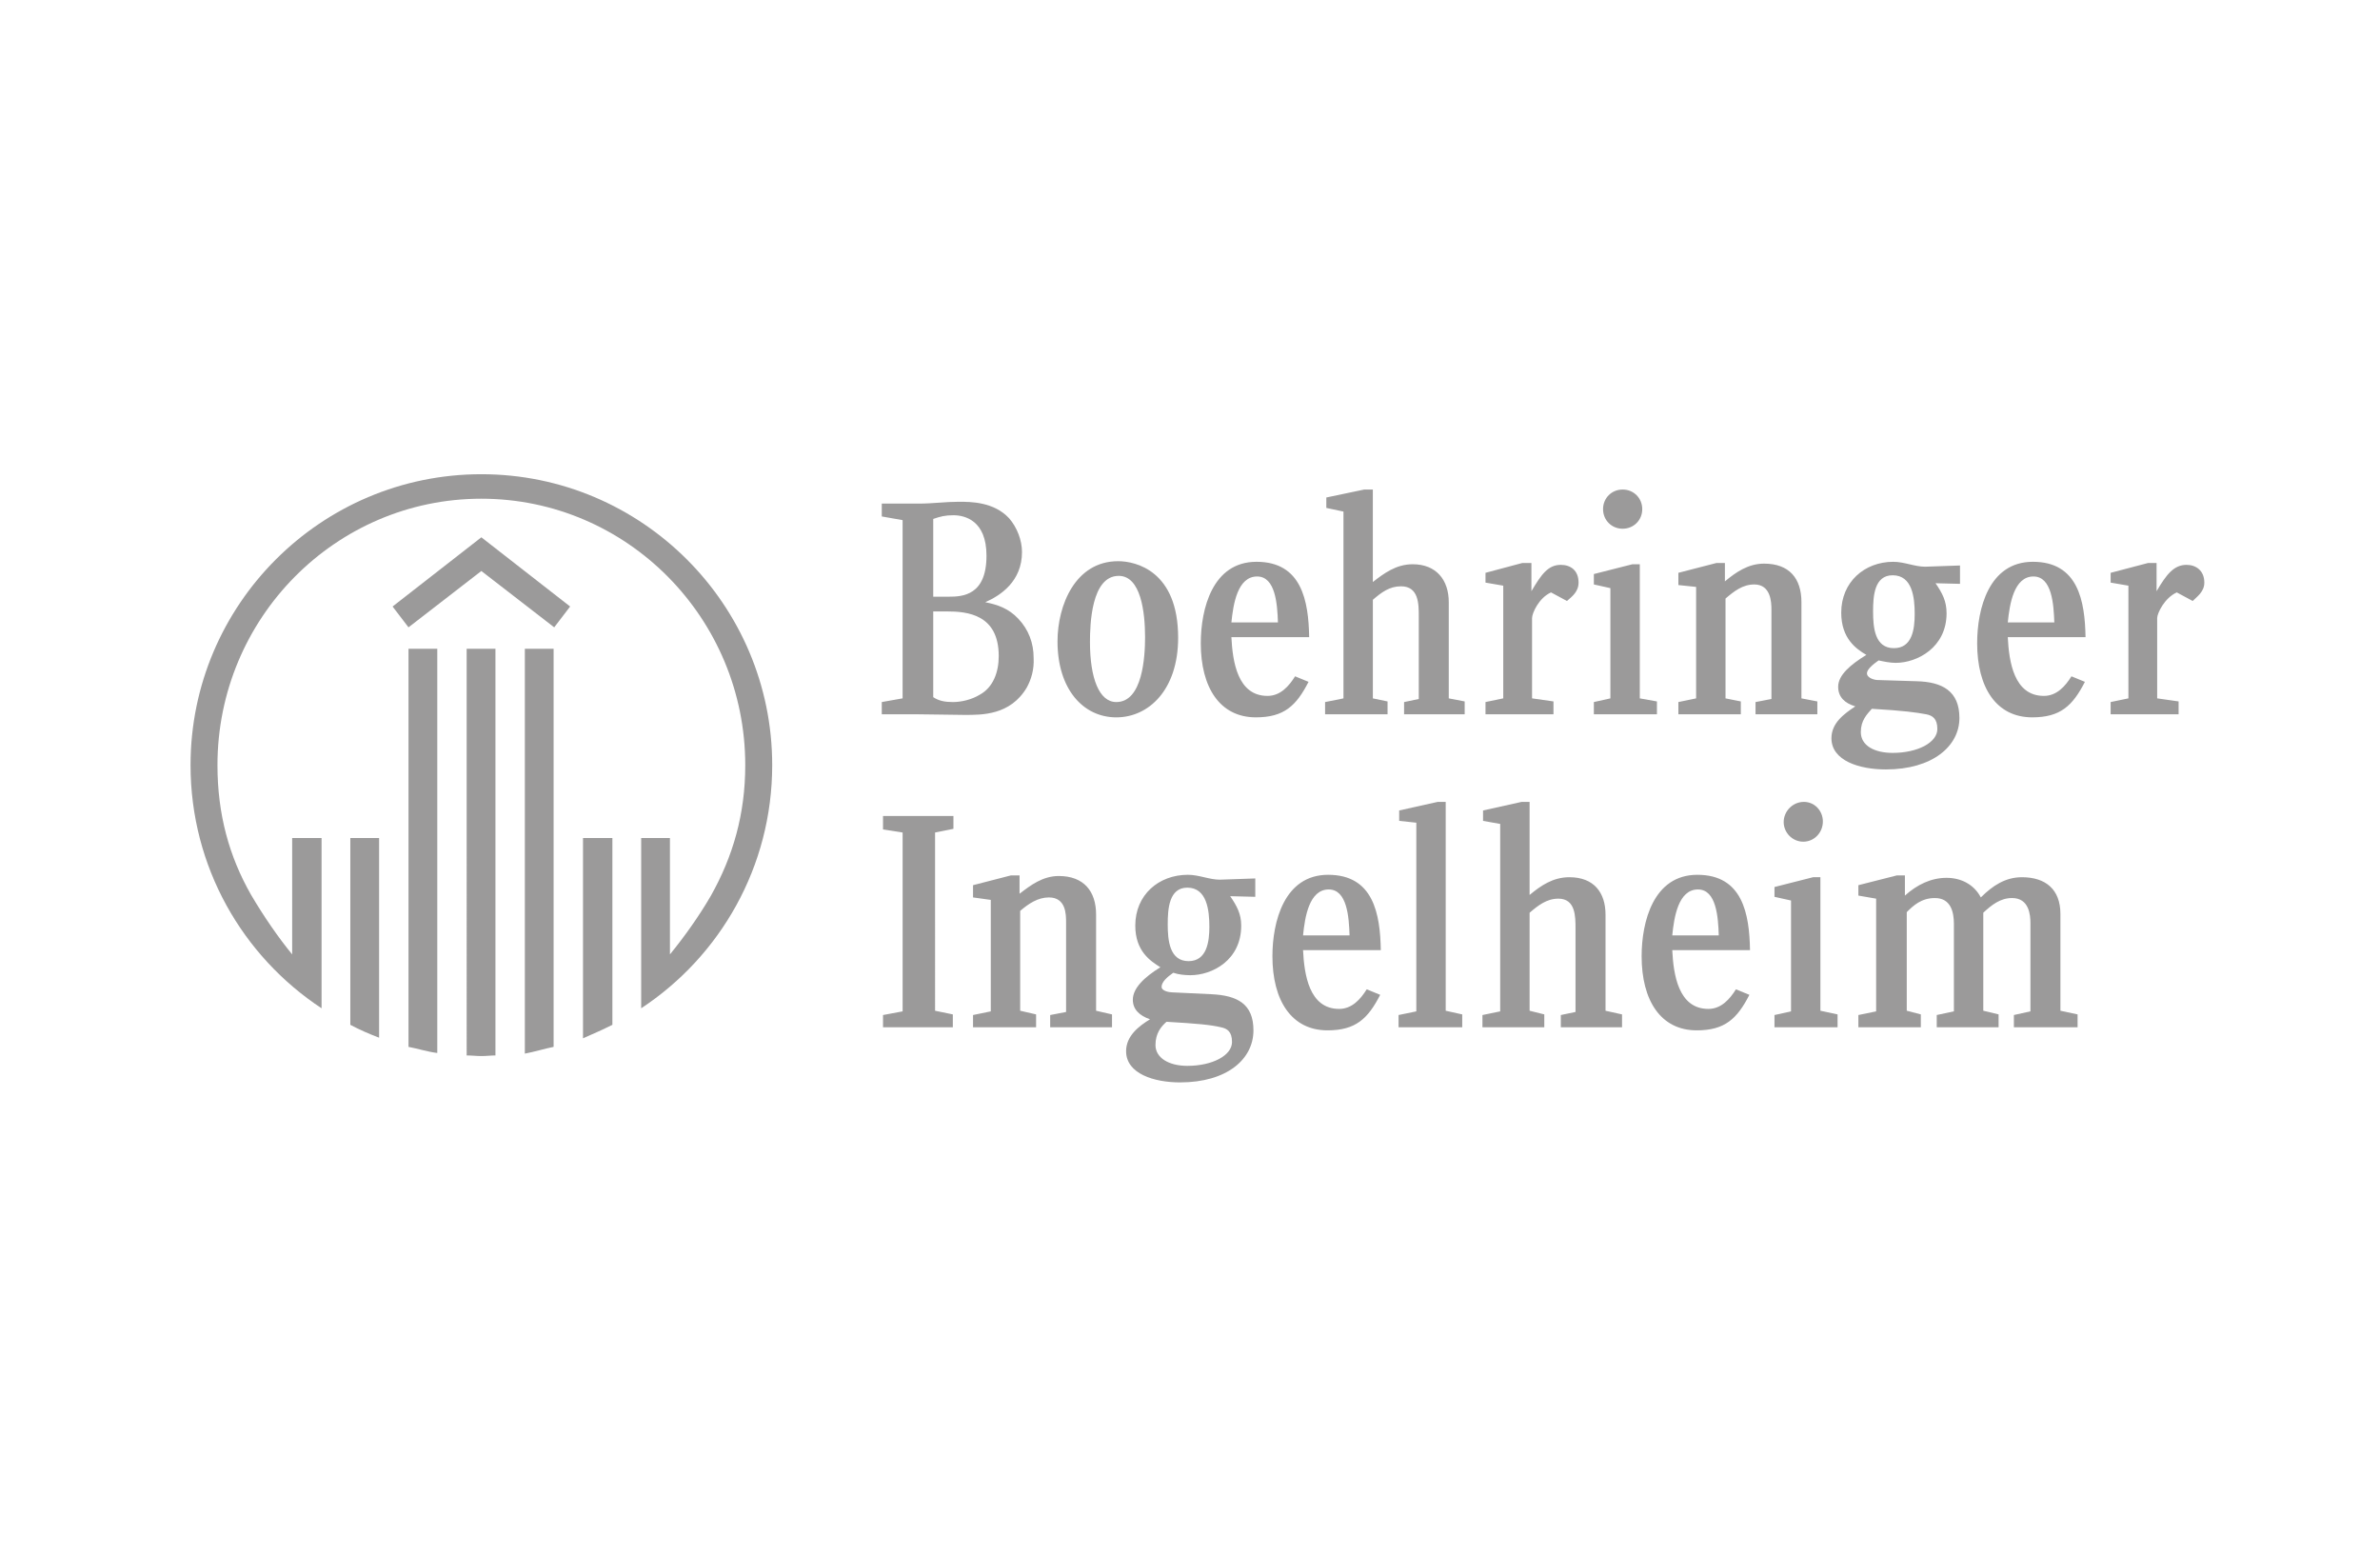 <?xml version="1.0" encoding="utf-8"?>
<!-- Generator: Adobe Illustrator 16.0.0, SVG Export Plug-In . SVG Version: 6.00 Build 0)  -->
<!DOCTYPE svg PUBLIC "-//W3C//DTD SVG 1.1//EN" "http://www.w3.org/Graphics/SVG/1.1/DTD/svg11.dtd">
<svg version="1.1" id="Layer_1" xmlns="http://www.w3.org/2000/svg" xmlns:xlink="http://www.w3.org/1999/xlink" x="0px" y="0px"
	 width="234px" height="153px" viewBox="0 0 234 153" enable-background="new 0 0 234 153" xml:space="preserve">
<rect fill="#FFFFFF" width="234" height="153"/>
<g>
	<path fill="#9B9A9A" d="M54.49,61.661l-7.164-5.538l-7.163,5.538l-1.564-2.047l8.728-6.803l8.729,6.803L54.49,61.661z
		 M63.04,99.104V82.368h2.829v11.438c1.384-1.688,2.889-3.793,4.033-5.779c2.166-3.852,3.371-8.008,3.371-12.823
		c0-14.448-11.619-26.186-25.947-26.186c-14.326,0-25.945,11.738-25.945,26.186c0,4.815,1.144,8.971,3.312,12.762
		c1.204,2.047,2.647,4.152,4.033,5.84V82.368h2.89v16.735c-7.765-5.116-12.882-13.906-12.882-23.899
		c0-15.771,12.821-28.594,28.593-28.594c15.773,0,28.596,12.823,28.596,28.594C75.922,85.197,70.805,93.987,63.04,99.104z
		 M51.602,103.56V63.767h2.829v39.129C53.528,103.078,52.565,103.377,51.602,103.56z M57.32,102.055V82.368h2.89v18.36
		C59.247,101.211,58.283,101.632,57.32,102.055z M47.326,103.799c-0.48,0-0.962-0.061-1.444-0.061V63.767h2.83v39.971
		C48.29,103.738,47.81,103.799,47.326,103.799z M40.163,102.896V63.767h2.83v39.731C42.029,103.377,41.127,103.078,40.163,102.896z
		 M34.444,100.729v-18.36h2.829v19.625C36.312,101.632,35.348,101.211,34.444,100.729z"/>
	<path fill="#9B9A9A" d="M125.646,61.178h-4.576c0.182-1.806,0.604-4.516,2.53-4.516C125.405,56.663,125.586,59.373,125.646,61.178z
		 M128.717,62.624c-0.062-3.552-0.724-7.406-5.177-7.406c-4.336,0-5.479,4.635-5.479,8.006c0,4.334,1.865,7.284,5.418,7.284
		c2.77,0,3.973-1.143,5.176-3.491l-1.324-0.542c-0.601,0.963-1.443,1.925-2.709,1.925c-2.948,0-3.431-3.37-3.553-5.777H128.717z
		 M115.834,62.683c0-6.561-4.153-7.524-5.899-7.524c-4.215,0-5.961,4.333-5.961,7.886c0,4.695,2.529,7.464,5.78,7.464
		C112.943,70.509,115.834,67.8,115.834,62.683z M101.626,64.67c0-1.446-0.48-2.769-1.504-3.853
		c-0.963-1.023-2.047-1.385-3.252-1.626c1.506-0.662,3.612-2.047,3.612-4.937c0-1.143-0.48-2.408-1.264-3.311
		c-1.505-1.625-3.793-1.625-4.937-1.625c-1.324,0-2.589,0.18-3.913,0.18h-3.672v1.265l2.047,0.36v17.518l-2.047,0.362v1.204h3.491
		c0.723,0,3.974,0.061,4.635,0.061c1.686,0,4.517,0.059,6.142-2.71C101.386,66.778,101.687,65.813,101.626,64.67z M123.418,88.148
		v-1.807l-3.491,0.121c-1.022,0-2.046-0.48-3.13-0.48c-2.89,0-5.177,1.984-5.177,4.994c0,2.528,1.505,3.492,2.468,4.094
		c-1.565,0.964-2.709,2.048-2.709,3.191c0,0.963,0.663,1.564,1.687,1.926c-1.085,0.662-2.349,1.625-2.349,3.131
		c0,2.227,2.77,3.07,5.298,3.07c4.635,0,7.223-2.288,7.223-5.117c0-2.59-1.563-3.432-4.152-3.552l-3.854-0.183
		c-0.241,0-1.024-0.119-1.024-0.541c0-0.48,0.544-0.962,1.145-1.384c0.542,0.181,1.144,0.241,1.687,0.241
		c2.106,0,4.996-1.444,4.996-4.877c0-1.145-0.423-1.926-1.084-2.89L123.418,88.148z M109.332,100.97v-1.265l-1.565-0.36v-9.45
		c0-2.289-1.203-3.793-3.672-3.793c-1.564,0-2.77,0.902-3.854,1.745v-1.806h-0.843l-3.731,0.963v1.203l1.746,0.242v10.957
		l-1.746,0.36v1.203h6.2v-1.265l-1.565-0.36v-9.813c0.844-0.723,1.747-1.324,2.829-1.324c1.686,0,1.686,1.688,1.686,2.469v8.789
		l-1.564,0.302v1.203H109.332z M93.681,100.97v-1.265l-1.746-0.36V81.826l1.806-0.36v-1.264h-6.923v1.325l1.927,0.299v17.58
		l-1.927,0.36v1.203H93.681z M112.583,62.624c0,1.925-0.241,6.38-2.829,6.38c-1.686,0-2.589-2.348-2.589-5.9
		c0-1.685,0.12-6.502,2.829-6.502C112.162,56.602,112.583,60.155,112.583,62.624z M96.991,54.616c0,3.914-2.348,4.034-3.731,4.034
		h-1.506v-7.645c0.723-0.241,1.144-0.362,1.986-0.362C94.823,50.643,96.991,51.125,96.991,54.616z M98.195,64.49
		c0,1.565-0.541,3.069-1.866,3.792c-0.782,0.481-1.806,0.723-2.648,0.723c-0.783,0-1.386-0.121-1.927-0.482v-8.427h1.324
		C95.126,60.095,98.195,60.396,98.195,64.49z M118.904,91.098c0,1.445-0.241,3.371-2.047,3.371c-1.867,0-2.047-2.047-2.047-3.611
		c0-1.505,0.12-3.612,1.926-3.612C118.663,87.245,118.904,89.473,118.904,91.098z M121.131,102.416c0,1.322-1.927,2.346-4.395,2.346
		c-1.806,0-3.13-0.781-3.13-2.046c0-1.144,0.542-1.807,1.083-2.286c3.069,0.179,4.334,0.299,5.358,0.54
		C120.649,101.09,121.131,101.392,121.131,102.416z"/>
	<path fill="#9B9A9A" d="M168.989,91.939h-4.574c0.18-1.806,0.602-4.515,2.527-4.515C168.749,87.425,168.93,90.134,168.989,91.939z
		 M161.465,50.042c0-1.083-0.843-1.927-1.927-1.927c-1.085,0-1.927,0.844-1.927,1.927c0,1.083,0.842,1.927,1.927,1.927
		C160.622,51.968,161.465,51.125,161.465,50.042z M162.909,70.208v-1.265l-1.686-0.301V55.459h-0.722l-3.794,0.963v1.023
		l1.626,0.362v10.835l-1.626,0.362v1.204H162.909z M155.203,57.265c0-1.203-0.782-1.746-1.746-1.746
		c-1.264,0-1.927,0.963-2.889,2.589v-2.77h-0.904l-3.61,0.963v0.963l1.745,0.301v11.076l-1.745,0.362v1.204h6.682v-1.265
		l-2.106-0.301v-7.886c0-0.481,0.662-1.987,1.866-2.528l1.565,0.843C154.542,58.65,155.203,58.168,155.203,57.265z M144.007,70.208
		v-1.265l-1.565-0.301v-9.451c0-2.168-1.204-3.732-3.552-3.732c-1.625,0-2.829,0.903-3.913,1.746v-9.09h-0.843l-3.731,0.783v1.024
		l1.686,0.36v18.361l-1.808,0.362v1.204h6.142v-1.265l-1.445-0.301v-9.692c0.843-0.722,1.625-1.324,2.769-1.324
		c1.746,0,1.746,1.746,1.746,2.95v8.126l-1.444,0.302v1.204H144.007z M159.478,100.97v-1.265l-1.624-0.36v-9.45
		c0-2.168-1.146-3.674-3.554-3.674c-1.625,0-2.828,0.844-3.912,1.746v-9.15h-0.782l-3.793,0.844v1.023l1.686,0.3v18.423l-1.746,0.36
		v1.203h6.081v-1.265l-1.445-0.36v-9.633c0.843-0.721,1.686-1.384,2.828-1.384c1.687,0,1.687,1.746,1.687,2.95v8.187l-1.445,0.302
		v1.203H159.478z M143.766,100.97v-1.265l-1.625-0.36V78.816h-0.783l-3.792,0.844v1.023l1.685,0.18v18.543l-1.746,0.36v1.203
		H143.766z M172.06,93.385c-0.06-3.553-0.723-7.402-5.177-7.402c-4.334,0-5.479,4.634-5.479,8.005c0,4.333,1.865,7.284,5.418,7.284
		c2.769,0,3.973-1.145,5.178-3.491l-1.324-0.542c-0.604,0.963-1.445,1.926-2.709,1.926c-2.95,0-3.433-3.371-3.552-5.779H172.06z
		 M135.76,93.385c-0.06-3.553-0.723-7.402-5.178-7.402c-4.333,0-5.478,4.634-5.478,8.005c0,4.333,1.865,7.284,5.418,7.284
		c2.768,0,3.973-1.145,5.178-3.491l-1.325-0.542c-0.602,0.963-1.445,1.926-2.709,1.926c-2.949,0-3.433-3.371-3.551-5.779H135.76z
		 M132.688,91.939h-4.573c0.181-1.806,0.602-4.515,2.526-4.515C132.448,87.425,132.629,90.134,132.688,91.939z"/>
	<path fill="#9B9A9A" d="M188.252,60.336c0,1.505-0.241,3.371-2.045,3.371c-1.867,0-2.047-1.986-2.047-3.612
		c0-1.505,0.12-3.552,1.926-3.552C188.011,56.543,188.252,58.709,188.252,60.336z M216.728,57.265c0-1.203-0.844-1.746-1.745-1.746
		c-1.267,0-1.989,0.963-2.95,2.589v-2.77h-0.844l-3.672,0.963v0.963l1.747,0.301v11.076l-1.747,0.362v1.204h6.682v-1.265
		l-2.107-0.301v-7.886c0-0.481,0.724-1.987,1.928-2.528l1.565,0.843C216.003,58.65,216.728,58.168,216.728,57.265z M192.707,57.386
		v-1.805l-3.432,0.12c-1.023,0-2.047-0.482-3.13-0.482c-2.829,0-5.116,1.987-5.116,4.997c0,2.528,1.444,3.552,2.469,4.153
		c-1.566,0.963-2.771,1.987-2.771,3.13c0,1.023,0.663,1.626,1.688,1.928c-1.085,0.722-2.349,1.624-2.349,3.131
		c0,2.227,2.77,3.069,5.358,3.069c4.575,0,7.225-2.288,7.225-5.057c0-2.649-1.688-3.552-4.215-3.612l-3.853-0.12
		c-0.241,0-1.023-0.181-1.023-0.663c0-0.362,0.54-0.843,1.145-1.265c0.541,0.122,1.142,0.241,1.684,0.241
		c2.107,0,4.998-1.505,4.998-4.876c0-1.203-0.423-1.986-1.085-2.95L192.707,57.386z M178.681,70.208v-1.265l-1.564-0.301v-9.451
		c0-2.349-1.204-3.792-3.673-3.792c-1.565,0-2.771,0.843-3.853,1.745v-1.806h-0.842l-3.732,0.963v1.203l1.744,0.182v10.956
		l-1.744,0.362v1.204h6.14v-1.265l-1.505-0.301v-9.812c0.844-0.722,1.686-1.385,2.829-1.385c1.626,0,1.686,1.746,1.686,2.468v8.789
		l-1.565,0.302v1.204H178.681z M204.267,100.97v-1.265l-1.688-0.36v-9.513c0-2.407-1.443-3.611-3.793-3.611
		c-1.624,0-2.889,0.844-4.032,1.986c-0.662-1.264-1.926-1.926-3.37-1.926c-1.505,0-2.891,0.662-4.095,1.746v-1.986h-0.782
		l-3.792,0.963v1.023l1.746,0.301v11.078l-1.746,0.36v1.203h6.14v-1.265l-1.384-0.36v-9.692c0.661-0.661,1.443-1.384,2.769-1.384
		c1.565,0,1.866,1.384,1.866,2.528v8.609l-1.686,0.36v1.203h6.08v-1.265l-1.505-0.36v-9.633c0.843-0.781,1.686-1.443,2.829-1.443
		c1.687,0,1.807,1.685,1.807,2.468v8.67l-1.626,0.36v1.203H204.267z M179.224,80.743c0-1.023-0.784-1.927-1.867-1.927
		c-1.084,0-1.986,0.903-1.986,1.986c0,1.023,0.843,1.926,1.927,1.926C178.38,82.729,179.224,81.826,179.224,80.743z M180.668,100.97
		v-1.265l-1.687-0.36V86.221h-0.722l-3.793,0.963v0.965l1.626,0.36v10.897l-1.626,0.36v1.203H180.668z M190.479,71.653
		c0,1.324-1.926,2.348-4.394,2.348c-1.806,0-3.13-0.723-3.13-2.046c0-1.144,0.602-1.746,1.082-2.288
		c3.131,0.181,4.396,0.361,5.358,0.542C189.999,70.328,190.479,70.63,190.479,71.653z M205.048,62.624
		c-0.061-3.552-0.721-7.406-5.177-7.406c-4.335,0-5.478,4.635-5.478,8.006c0,4.334,1.865,7.284,5.417,7.284
		c2.769,0,3.974-1.143,5.177-3.491l-1.323-0.542c-0.602,0.963-1.445,1.925-2.708,1.925c-2.951,0-3.433-3.37-3.553-5.777H205.048z
		 M201.979,61.178h-4.575c0.181-1.806,0.602-4.516,2.527-4.516C201.737,56.663,201.918,59.373,201.979,61.178z"/>
</g>
</svg>
